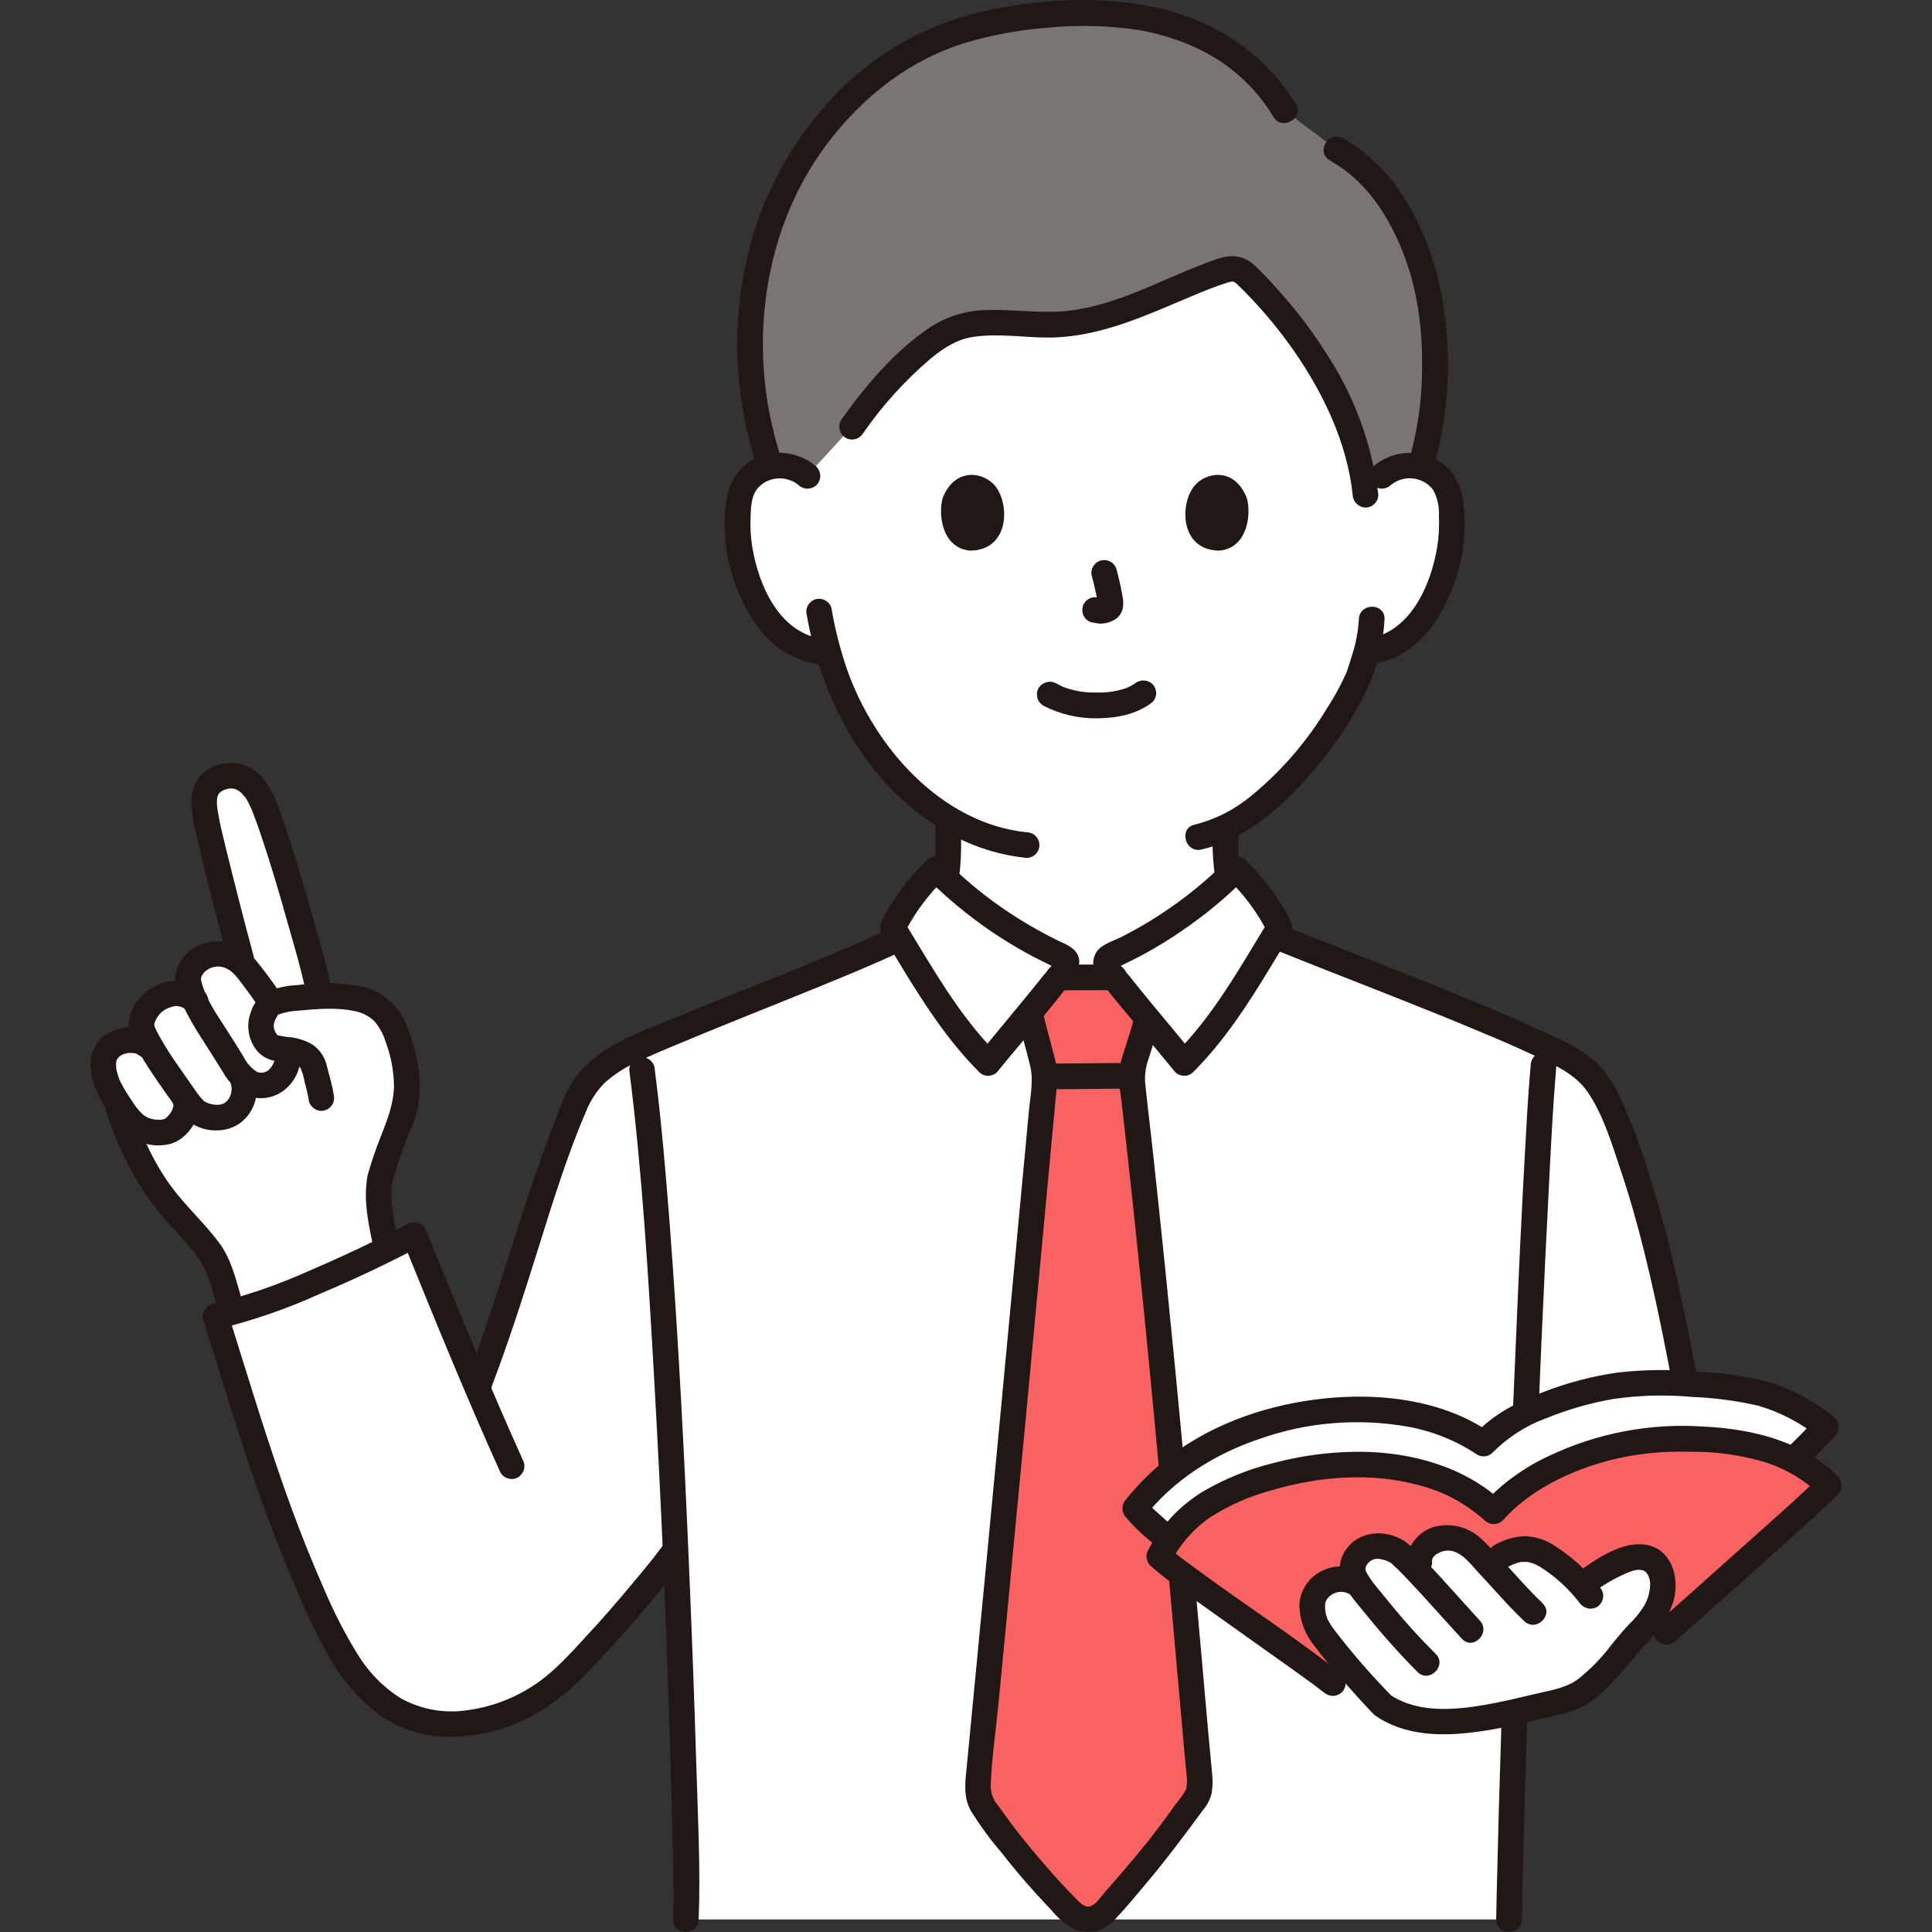 <svg width="14" height="14" viewBox="0 0 14 14" fill="none" xmlns="http://www.w3.org/2000/svg">
<rect x="0" y="0" width="14" height="14" fill="#333333" stroke="none"/>
<g clip-path="url(#clip0_3810_5140)">
<path d="M10.014 3.448C10.048 3.419 10.088 3.397 10.13 3.385C10.173 3.372 10.218 3.369 10.263 3.376C10.306 3.382 10.347 3.398 10.384 3.422C10.42 3.446 10.451 3.478 10.473 3.516C10.499 3.568 10.514 3.624 10.517 3.682C10.535 3.909 10.492 4.136 10.39 4.34C10.342 4.443 10.273 4.534 10.186 4.608C10.116 4.665 10.032 4.702 9.943 4.717L9.901 4.724C9.881 4.798 9.859 4.861 9.848 4.895C9.777 5.087 9.38 5.753 8.881 5.995C8.88 6.163 8.877 6.355 8.935 6.501C9.035 6.748 9.575 7.059 9.612 7.076C9.612 7.076 9.319 8.203 7.925 8.203C6.152 8.203 6.224 7.032 6.224 7.032C6.262 7.016 6.717 6.748 6.817 6.501C6.884 6.336 6.87 6.11 6.871 5.928C6.694 5.816 6.537 5.677 6.405 5.515C6.217 5.284 6.08 5.017 6.003 4.73L5.923 4.717C5.834 4.702 5.75 4.665 5.68 4.608C5.594 4.534 5.524 4.443 5.476 4.34C5.375 4.136 5.331 3.909 5.35 3.682C5.352 3.624 5.367 3.568 5.393 3.516C5.416 3.478 5.446 3.446 5.483 3.422C5.519 3.398 5.56 3.382 5.604 3.376C5.648 3.369 5.693 3.372 5.736 3.385C5.779 3.397 5.818 3.419 5.852 3.448C5.852 3.448 6.049 1.6 7.942 1.6C9.836 1.6 10.014 3.448 10.014 3.448Z" fill="white"/>
<path d="M10.332 2.047C10.315 1.971 10.292 1.896 10.264 1.824C10.161 1.561 10.003 1.257 9.684 1.082L9.309 0.801C8.936 0.182 8.247 0.061 7.66 0.102C6.962 0.151 6.465 0.338 6.012 0.87C5.352 1.646 5.334 2.672 5.583 3.38C5.589 3.378 5.595 3.377 5.601 3.376C5.645 3.369 5.69 3.373 5.732 3.385C5.775 3.397 5.814 3.419 5.848 3.448L6.175 3.092C6.311 2.898 6.699 2.416 6.994 2.357C7.204 2.315 7.429 2.36 7.647 2.352C8.044 2.336 8.371 2.148 8.723 2.011C8.769 1.993 8.817 1.976 8.864 1.96C8.891 1.949 8.919 1.944 8.948 1.946C8.98 1.952 9.01 1.97 9.032 1.995C9.44 2.393 9.823 2.965 9.892 3.562C9.955 3.505 10.018 3.448 10.018 3.448C10.052 3.419 10.091 3.397 10.133 3.385C10.176 3.373 10.22 3.369 10.264 3.376C10.274 3.377 10.283 3.379 10.292 3.382C10.428 2.959 10.424 2.436 10.332 2.047Z" fill="#7A7473"/>
<path d="M8.788 6.002C8.782 6.145 8.791 6.289 8.817 6.43C8.84 6.532 8.89 6.627 8.961 6.705C9.089 6.85 9.255 6.966 9.418 7.069C9.465 7.102 9.514 7.131 9.565 7.156C9.587 7.168 9.612 7.171 9.636 7.165C9.659 7.158 9.68 7.143 9.692 7.123C9.705 7.101 9.708 7.076 9.702 7.052C9.696 7.028 9.68 7.008 9.659 6.995C9.604 6.968 9.551 6.936 9.5 6.901C9.405 6.841 9.314 6.775 9.228 6.703C9.147 6.634 9.063 6.562 9.022 6.469C8.961 6.33 8.973 6.153 8.974 6.002C8.975 5.882 8.789 5.882 8.788 6.002H8.788Z" fill="#211715"/>
<path d="M6.778 5.981C6.779 6.127 6.787 6.278 6.746 6.42C6.714 6.515 6.655 6.599 6.578 6.663C6.501 6.735 6.419 6.8 6.331 6.858C6.282 6.893 6.231 6.925 6.177 6.952C6.156 6.964 6.141 6.985 6.135 7.008C6.128 7.032 6.132 7.058 6.144 7.079C6.157 7.1 6.177 7.115 6.201 7.121C6.225 7.127 6.25 7.124 6.271 7.112C6.331 7.082 6.388 7.047 6.442 7.007C6.544 6.939 6.639 6.862 6.727 6.777C6.819 6.694 6.888 6.587 6.926 6.469C6.97 6.312 6.965 6.143 6.964 5.981C6.963 5.862 6.778 5.862 6.778 5.981Z" fill="#211715"/>
<path d="M5.661 3.321C5.403 2.544 5.517 1.631 6.037 0.986C6.289 0.673 6.609 0.429 6.995 0.31C7.192 0.252 7.394 0.215 7.599 0.2C7.787 0.182 7.976 0.184 8.164 0.206C8.37 0.229 8.571 0.291 8.754 0.39C8.95 0.498 9.113 0.656 9.229 0.848C9.291 0.95 9.452 0.856 9.39 0.754C9.162 0.381 8.79 0.142 8.366 0.052C7.956 -0.034 7.513 -0.007 7.107 0.087C6.692 0.183 6.316 0.402 6.027 0.714C5.702 1.063 5.482 1.496 5.393 1.964C5.303 2.432 5.333 2.916 5.482 3.37C5.519 3.483 5.699 3.434 5.661 3.321H5.661Z" fill="#211715"/>
<path d="M6.255 3.139C6.394 2.937 6.56 2.755 6.747 2.596C6.841 2.519 6.936 2.458 7.054 2.441C7.241 2.413 7.432 2.449 7.62 2.446C7.982 2.438 8.305 2.285 8.632 2.148C8.719 2.111 8.807 2.075 8.897 2.047C8.932 2.037 8.941 2.036 8.966 2.061C8.996 2.089 9.024 2.119 9.053 2.148C9.17 2.27 9.277 2.401 9.374 2.539C9.589 2.849 9.761 3.206 9.802 3.585C9.803 3.61 9.813 3.633 9.83 3.65C9.847 3.667 9.87 3.677 9.895 3.678C9.919 3.678 9.943 3.668 9.96 3.651C9.978 3.633 9.988 3.61 9.988 3.585C9.942 3.217 9.812 2.864 9.607 2.555C9.507 2.397 9.394 2.248 9.269 2.109C9.213 2.046 9.155 1.983 9.093 1.925C9.012 1.849 8.925 1.842 8.822 1.876C8.467 1.996 8.136 2.202 7.759 2.25C7.558 2.276 7.356 2.24 7.154 2.247C7.002 2.248 6.854 2.294 6.729 2.379C6.477 2.551 6.269 2.798 6.094 3.045C6.082 3.067 6.079 3.092 6.085 3.116C6.091 3.14 6.107 3.16 6.128 3.173C6.149 3.185 6.174 3.188 6.198 3.182C6.222 3.175 6.242 3.16 6.255 3.139L6.255 3.139Z" fill="#211715"/>
<path d="M9.637 1.163C9.894 1.306 10.055 1.552 10.163 1.82C10.278 2.105 10.313 2.42 10.304 2.726C10.3 2.918 10.272 3.108 10.222 3.293C10.189 3.409 10.369 3.458 10.401 3.343C10.495 2.988 10.517 2.617 10.464 2.254C10.426 1.945 10.318 1.65 10.147 1.39C10.04 1.23 9.898 1.097 9.731 1.002C9.626 0.943 9.532 1.104 9.637 1.162L9.637 1.163Z" fill="#211715"/>
<path d="M4.97 13.909C4.972 13.856 4.974 13.81 4.976 13.772C4.964 13.092 4.936 12.172 4.895 11.232L4.876 11.258L4.811 11.342C4.635 11.564 4.269 11.997 4.034 12.202C3.801 12.406 3.435 12.532 3.128 12.483C2.649 12.405 2.439 11.95 2.244 11.505C1.963 10.866 1.763 10.178 1.563 9.54C1.963 9.452 2.601 9.16 3.002 8.949C3.16 9.338 3.299 9.685 3.459 10.059C3.746 9.314 3.82 8.907 4.102 8.171C4.154 8.034 4.194 7.911 4.294 7.804C4.387 7.704 4.511 7.641 4.636 7.585C5.021 7.411 5.943 7.058 6.409 6.849C6.495 6.641 6.622 6.454 6.783 6.298C7.043 6.558 7.347 6.77 7.682 6.924C7.7 6.933 7.721 6.943 7.727 6.962C7.73 6.98 7.726 6.998 7.716 7.013C7.702 7.037 7.685 7.061 7.667 7.083L8.074 7.082C8.056 7.06 8.04 7.037 8.025 7.013C8.015 6.998 8.012 6.98 8.015 6.962C8.021 6.943 8.041 6.933 8.06 6.924C8.394 6.77 8.698 6.558 8.958 6.298C9.11 6.445 9.232 6.62 9.316 6.813C9.725 6.977 10.768 7.378 11.161 7.568C11.288 7.629 11.426 7.684 11.521 7.786C11.623 7.895 11.682 8.042 11.736 8.181C12.02 8.923 12.139 9.651 12.294 10.46H11.046C10.998 11.646 10.954 12.954 10.935 13.855C10.935 13.873 10.935 13.891 10.935 13.909L4.97 13.909Z" fill="white"/>
<path d="M8.018 13.838C8.222 13.614 8.413 13.379 8.59 13.134C8.643 13.058 8.687 13.017 8.692 12.959C8.694 12.885 8.69 12.81 8.679 12.736C8.57 11.512 8.409 9.599 8.201 7.813C8.207 7.74 8.223 7.668 8.249 7.6C8.279 7.508 8.342 7.297 8.309 7.372C8.275 7.331 8.242 7.291 8.211 7.253C8.157 7.186 8.108 7.126 8.074 7.082L7.668 7.083C7.634 7.127 7.585 7.187 7.531 7.253C7.509 7.28 7.487 7.307 7.463 7.335C7.481 7.43 7.515 7.531 7.537 7.626C7.541 7.645 7.546 7.663 7.551 7.682C7.563 7.722 7.569 7.764 7.571 7.806C7.42 9.45 7.226 11.483 7.09 12.89C7.08 12.943 7.085 12.998 7.102 13.049C7.125 13.094 7.153 13.136 7.185 13.175C7.356 13.412 7.545 13.636 7.75 13.844C7.784 13.879 7.829 13.902 7.877 13.91C7.903 13.909 7.929 13.902 7.953 13.89C7.977 13.879 7.998 13.862 8.015 13.841L8.018 13.838Z" fill="#F96262"/>
<path d="M7.6 7.893C7.794 7.893 7.988 7.889 8.182 7.889C8.206 7.889 8.23 7.879 8.248 7.862C8.265 7.844 8.275 7.821 8.275 7.796C8.275 7.771 8.265 7.748 8.248 7.73C8.23 7.713 8.206 7.703 8.182 7.703C7.988 7.703 7.794 7.707 7.6 7.707C7.575 7.707 7.551 7.717 7.534 7.735C7.516 7.752 7.507 7.776 7.507 7.8C7.507 7.825 7.516 7.849 7.534 7.866C7.551 7.884 7.575 7.893 7.6 7.893Z" fill="#211715"/>
<path d="M7.375 7.368C7.4 7.488 7.437 7.605 7.465 7.724C7.491 7.832 7.465 7.949 7.455 8.058C7.434 8.286 7.413 8.514 7.391 8.741C7.347 9.214 7.303 9.686 7.258 10.159C7.175 11.038 7.091 11.917 7.006 12.796C6.995 12.91 6.977 13.021 7.037 13.125C7.104 13.231 7.178 13.333 7.26 13.428C7.337 13.527 7.418 13.623 7.502 13.716C7.542 13.76 7.582 13.803 7.623 13.846C7.662 13.894 7.709 13.935 7.761 13.967C7.813 13.996 7.873 14.005 7.932 13.995C7.99 13.983 8.043 13.953 8.081 13.907C8.157 13.827 8.228 13.74 8.299 13.656C8.447 13.481 8.583 13.299 8.719 13.114C8.748 13.08 8.769 13.039 8.78 12.995C8.788 12.947 8.789 12.897 8.783 12.848C8.774 12.752 8.765 12.656 8.756 12.56C8.739 12.367 8.722 12.174 8.705 11.982C8.666 11.54 8.626 11.098 8.586 10.656C8.54 10.163 8.492 9.67 8.442 9.177C8.416 8.927 8.39 8.676 8.363 8.426C8.349 8.299 8.335 8.173 8.32 8.046C8.313 7.983 8.306 7.92 8.299 7.857C8.293 7.796 8.301 7.734 8.322 7.676C8.349 7.588 8.379 7.5 8.402 7.41C8.432 7.294 8.252 7.244 8.223 7.36C8.2 7.45 8.17 7.538 8.142 7.627C8.121 7.687 8.11 7.749 8.108 7.813C8.109 7.872 8.122 7.933 8.128 7.992C8.156 8.239 8.184 8.486 8.21 8.733C8.262 9.222 8.311 9.711 8.357 10.2C8.437 11.037 8.509 11.874 8.584 12.711C8.588 12.761 8.594 12.811 8.598 12.861C8.604 12.896 8.603 12.931 8.595 12.966C8.572 13.006 8.545 13.044 8.515 13.079C8.484 13.123 8.454 13.166 8.422 13.208C8.29 13.385 8.145 13.554 7.999 13.72C7.972 13.75 7.941 13.801 7.899 13.814C7.865 13.823 7.833 13.796 7.81 13.772C7.724 13.686 7.642 13.596 7.563 13.504C7.483 13.412 7.407 13.319 7.334 13.223C7.301 13.178 7.268 13.132 7.235 13.087C7.198 13.046 7.178 12.993 7.179 12.938C7.186 12.745 7.215 12.551 7.234 12.358C7.254 12.151 7.274 11.944 7.294 11.737C7.336 11.29 7.379 10.842 7.422 10.395C7.465 9.933 7.509 9.47 7.552 9.008C7.573 8.782 7.594 8.557 7.615 8.331C7.625 8.224 7.635 8.117 7.645 8.01C7.65 7.958 7.655 7.905 7.66 7.853C7.664 7.787 7.658 7.721 7.64 7.657C7.612 7.544 7.578 7.432 7.554 7.319C7.53 7.202 7.351 7.251 7.375 7.368L7.375 7.368Z" fill="#211715"/>
<path d="M8.075 6.989L7.669 6.99C7.644 6.99 7.621 7 7.603 7.017C7.586 7.034 7.576 7.058 7.576 7.083C7.576 7.107 7.586 7.131 7.603 7.148C7.621 7.166 7.644 7.176 7.669 7.176L8.075 7.175C8.099 7.175 8.123 7.165 8.14 7.148C8.158 7.13 8.167 7.107 8.167 7.082C8.167 7.058 8.158 7.034 8.14 7.016C8.123 6.999 8.099 6.989 8.075 6.989Z" fill="#211715"/>
<path d="M8.647 7.768C8.867 7.548 9.038 7.286 9.199 7.02C9.238 6.956 9.277 6.892 9.316 6.828C9.34 6.788 9.375 6.747 9.361 6.697C9.347 6.659 9.328 6.623 9.306 6.59C9.23 6.458 9.135 6.338 9.024 6.233C9.007 6.216 8.983 6.206 8.959 6.206C8.934 6.206 8.911 6.216 8.893 6.233C8.671 6.455 8.416 6.641 8.137 6.784C8.076 6.816 7.988 6.839 7.947 6.896C7.929 6.924 7.92 6.957 7.922 6.991C7.924 7.024 7.937 7.056 7.958 7.082C8.037 7.197 8.132 7.304 8.221 7.412C8.319 7.531 8.418 7.649 8.515 7.768C8.533 7.786 8.556 7.795 8.581 7.795C8.606 7.795 8.629 7.786 8.647 7.768C8.664 7.751 8.673 7.727 8.673 7.703C8.673 7.678 8.664 7.655 8.647 7.637C8.548 7.515 8.447 7.395 8.347 7.274C8.29 7.205 8.234 7.136 8.178 7.066C8.161 7.044 8.104 6.989 8.108 6.963L8.095 7.01C8.091 7.019 8.079 7.017 8.096 7.01C8.107 7.006 8.118 7 8.129 6.995C8.148 6.986 8.167 6.977 8.187 6.967C8.229 6.946 8.27 6.925 8.311 6.902C8.397 6.854 8.481 6.802 8.563 6.746C8.729 6.633 8.883 6.506 9.024 6.364H8.893C9.015 6.481 9.116 6.618 9.191 6.768V6.675C8.986 7.009 8.795 7.357 8.515 7.637C8.431 7.722 8.562 7.853 8.647 7.768Z" fill="#211715"/>
<path d="M7.226 7.637C6.947 7.357 6.755 7.009 6.55 6.675V6.768C6.626 6.618 6.727 6.481 6.849 6.364H6.717C6.859 6.505 7.013 6.633 7.178 6.746C7.258 6.8 7.34 6.851 7.424 6.898C7.465 6.921 7.506 6.943 7.548 6.963C7.567 6.973 7.586 6.982 7.606 6.992C7.617 6.997 7.629 7.002 7.64 7.008C7.644 7.009 7.648 7.011 7.652 7.013C7.66 7.018 7.659 7.017 7.647 7.01L7.634 6.963C7.637 6.989 7.581 7.044 7.563 7.066C7.508 7.136 7.451 7.205 7.394 7.274C7.295 7.395 7.194 7.515 7.095 7.637C7.078 7.655 7.069 7.678 7.069 7.703C7.069 7.727 7.078 7.75 7.095 7.768C7.112 7.786 7.136 7.795 7.161 7.795C7.185 7.795 7.209 7.786 7.226 7.768C7.404 7.549 7.592 7.337 7.762 7.112C7.797 7.072 7.818 7.022 7.821 6.969C7.818 6.877 7.733 6.847 7.663 6.814C7.522 6.745 7.387 6.665 7.258 6.576C7.111 6.474 6.974 6.359 6.849 6.233C6.831 6.216 6.808 6.206 6.783 6.206C6.759 6.206 6.735 6.216 6.717 6.233C6.607 6.338 6.512 6.458 6.436 6.59C6.413 6.623 6.394 6.659 6.38 6.697C6.367 6.744 6.398 6.782 6.421 6.82C6.462 6.887 6.502 6.954 6.542 7.02C6.704 7.286 6.875 7.548 7.095 7.768C7.18 7.853 7.311 7.722 7.226 7.637Z" fill="#211715"/>
<path d="M4.56 7.753C4.653 8.487 4.697 9.229 4.739 9.967C4.789 10.85 4.828 11.733 4.854 12.617C4.861 12.838 4.867 13.059 4.873 13.28C4.878 13.489 4.885 13.699 4.878 13.909C4.873 14.028 5.059 14.028 5.063 13.909C5.077 13.53 5.056 13.147 5.045 12.768C5.032 12.336 5.016 11.904 4.998 11.472C4.962 10.605 4.919 9.737 4.853 8.872C4.824 8.498 4.793 8.125 4.745 7.753C4.745 7.729 4.735 7.705 4.717 7.688C4.7 7.671 4.677 7.661 4.653 7.66C4.628 7.66 4.604 7.67 4.587 7.688C4.57 7.705 4.56 7.728 4.56 7.753L4.56 7.753Z" fill="#211715"/>
<path d="M11.028 13.908C11.035 13.481 11.048 13.054 11.061 12.627C11.076 12.142 11.093 11.657 11.111 11.173C11.129 10.696 11.149 10.219 11.169 9.743C11.187 9.34 11.206 8.938 11.227 8.535C11.24 8.28 11.253 8.025 11.274 7.771C11.275 7.753 11.277 7.736 11.278 7.718C11.278 7.693 11.268 7.67 11.251 7.652C11.233 7.635 11.21 7.625 11.185 7.625C11.161 7.626 11.137 7.635 11.12 7.653C11.103 7.67 11.093 7.693 11.092 7.718C11.071 7.949 11.06 8.181 11.047 8.413C11.026 8.801 11.007 9.189 10.991 9.578C10.97 10.049 10.95 10.52 10.933 10.991C10.914 11.479 10.897 11.967 10.881 12.454C10.867 12.886 10.855 13.317 10.845 13.748C10.844 13.801 10.843 13.855 10.842 13.908C10.84 14.028 11.026 14.028 11.028 13.908L11.028 13.908Z" fill="#211715"/>
<path d="M2.278 7.043C2.191 6.7 1.947 5.844 1.857 5.729C1.793 5.647 1.717 5.584 1.576 5.644C1.454 5.696 1.474 5.835 1.497 5.951C1.522 6.078 1.672 6.679 1.76 6.991C1.727 6.954 1.682 6.928 1.634 6.917C1.585 6.906 1.534 6.91 1.488 6.929C1.391 6.973 1.354 7.055 1.365 7.114C1.365 7.114 1.374 7.161 1.386 7.227C1.351 7.209 1.313 7.199 1.273 7.199C1.234 7.199 1.195 7.209 1.161 7.229C1.078 7.273 0.995 7.392 1.035 7.478L1.09 7.593L1.073 7.579C0.968 7.492 0.785 7.546 0.755 7.661C0.732 7.75 0.771 7.855 0.82 7.936C0.826 7.945 0.832 7.956 0.839 7.967L0.848 7.996C0.915 8.204 1.046 8.521 1.241 8.746C1.332 8.851 1.436 8.955 1.518 9.067C1.601 9.179 1.621 9.304 1.661 9.438L1.679 9.498C1.891 9.419 2.489 9.196 2.807 9.045L2.796 9.013C2.765 8.869 2.73 8.681 2.751 8.559C2.787 8.421 2.833 8.285 2.889 8.154C2.934 8.047 2.954 7.931 2.946 7.815C2.932 7.684 2.898 7.496 2.8 7.359C2.781 7.332 2.756 7.309 2.729 7.291C2.725 7.289 2.722 7.287 2.719 7.285C2.602 7.214 2.449 7.214 2.317 7.219L2.306 7.163C2.301 7.139 2.291 7.098 2.278 7.043Z" fill="white"/>
<path d="M2.395 7.138C2.364 6.979 2.316 6.822 2.272 6.666C2.209 6.442 2.144 6.219 2.069 5.999C2.015 5.839 1.961 5.63 1.792 5.553C1.641 5.484 1.433 5.563 1.395 5.732C1.371 5.844 1.403 5.962 1.428 6.071C1.498 6.372 1.575 6.672 1.657 6.971C1.689 7.086 1.868 7.037 1.836 6.921C1.766 6.663 1.7 6.403 1.636 6.143C1.616 6.059 1.594 5.975 1.58 5.89C1.572 5.845 1.564 5.784 1.585 5.752C1.6 5.735 1.62 5.724 1.642 5.718C1.664 5.712 1.687 5.712 1.709 5.719C1.729 5.728 1.747 5.742 1.761 5.759C1.766 5.765 1.786 5.788 1.781 5.782C1.775 5.774 1.785 5.787 1.786 5.79C1.798 5.811 1.808 5.832 1.818 5.854C1.828 5.876 1.815 5.846 1.821 5.86C1.824 5.868 1.827 5.875 1.83 5.882C1.837 5.901 1.844 5.92 1.851 5.938C1.867 5.981 1.882 6.023 1.896 6.066C1.965 6.271 2.026 6.478 2.084 6.686C2.131 6.852 2.182 7.019 2.216 7.188C2.223 7.212 2.238 7.232 2.26 7.244C2.281 7.256 2.307 7.259 2.33 7.253C2.354 7.246 2.374 7.231 2.387 7.209C2.399 7.188 2.402 7.162 2.395 7.139L2.395 7.138Z" fill="#211715"/>
<path d="M0.759 8.021C0.835 8.274 0.953 8.512 1.107 8.727C1.2 8.85 1.313 8.957 1.41 9.077C1.503 9.193 1.531 9.324 1.572 9.463C1.605 9.578 1.785 9.529 1.751 9.414C1.709 9.272 1.678 9.127 1.588 9.006C1.494 8.88 1.38 8.772 1.282 8.651C1.122 8.455 1.016 8.211 0.938 7.972C0.901 7.858 0.721 7.907 0.758 8.021H0.759Z" fill="#211715"/>
<path d="M2.418 7.932C2.408 7.862 2.386 7.795 2.369 7.726C2.355 7.662 2.318 7.606 2.264 7.569C2.207 7.536 2.143 7.517 2.077 7.514C2.056 7.511 2.034 7.507 2.013 7.502C2.011 7.502 2.009 7.501 2.007 7.5C2.019 7.511 1.996 7.482 1.993 7.475C1.984 7.456 1.981 7.435 1.986 7.415C1.989 7.402 1.994 7.389 2.001 7.377C2.005 7.369 2.01 7.362 2.014 7.354C2.024 7.335 2.018 7.351 2.014 7.353C2.06 7.336 2.109 7.326 2.158 7.324C2.29 7.311 2.439 7.299 2.559 7.325C2.616 7.333 2.669 7.359 2.711 7.398C2.749 7.442 2.777 7.493 2.794 7.548C2.833 7.652 2.854 7.762 2.855 7.872C2.851 8.049 2.766 8.2 2.711 8.366C2.697 8.407 2.684 8.448 2.672 8.489C2.668 8.501 2.665 8.513 2.662 8.526C2.66 8.536 2.659 8.547 2.658 8.557C2.661 8.531 2.655 8.581 2.654 8.591C2.641 8.739 2.675 8.894 2.706 9.038C2.732 9.155 2.911 9.105 2.886 8.989C2.858 8.858 2.826 8.719 2.84 8.584C2.842 8.57 2.853 8.55 2.842 8.567C2.834 8.581 2.841 8.573 2.844 8.565C2.848 8.55 2.852 8.535 2.856 8.521C2.87 8.477 2.884 8.433 2.899 8.39C2.914 8.345 2.929 8.301 2.946 8.258C2.952 8.241 2.958 8.225 2.965 8.209C2.959 8.223 2.962 8.216 2.966 8.207C2.971 8.198 2.975 8.19 2.979 8.181C3.028 8.068 3.049 7.944 3.04 7.82C3.03 7.682 2.996 7.546 2.941 7.419C2.913 7.351 2.869 7.291 2.813 7.244C2.757 7.196 2.69 7.163 2.618 7.148C2.466 7.12 2.311 7.117 2.159 7.138C2.087 7.141 2.017 7.155 1.95 7.18C1.918 7.195 1.89 7.217 1.867 7.244C1.844 7.271 1.827 7.302 1.817 7.336C1.801 7.378 1.796 7.423 1.801 7.467C1.806 7.512 1.821 7.554 1.846 7.592C1.864 7.62 1.889 7.644 1.918 7.661C1.948 7.678 1.98 7.688 2.014 7.691C2.063 7.698 2.151 7.695 2.179 7.742C2.193 7.776 2.203 7.811 2.209 7.848C2.222 7.892 2.232 7.936 2.239 7.982C2.246 8.005 2.262 8.025 2.283 8.037C2.305 8.05 2.33 8.053 2.354 8.046C2.377 8.039 2.397 8.024 2.409 8.002C2.421 7.981 2.424 7.956 2.418 7.932Z" fill="#211715"/>
<path d="M1.256 8.005C1.26 8.021 1.257 7.989 1.257 8.011C1.257 8.033 1.261 8.003 1.256 8.018C1.255 8.023 1.244 8.051 1.252 8.033C1.248 8.043 1.243 8.053 1.237 8.062C1.234 8.067 1.231 8.071 1.228 8.076C1.229 8.074 1.237 8.065 1.23 8.073C1.224 8.08 1.217 8.087 1.211 8.094C1.207 8.097 1.203 8.1 1.199 8.104C1.202 8.101 1.214 8.095 1.201 8.103C1.198 8.104 1.195 8.106 1.192 8.108C1.18 8.115 1.183 8.11 1.193 8.108C1.188 8.109 1.166 8.115 1.174 8.113C1.186 8.111 1.168 8.114 1.165 8.114C1.161 8.114 1.156 8.114 1.152 8.114C1.148 8.115 1.115 8.112 1.132 8.114C1.12 8.113 1.108 8.11 1.096 8.107C1.09 8.105 1.069 8.098 1.073 8.1C1.077 8.101 1.057 8.091 1.052 8.088C1.048 8.086 1.042 8.082 1.038 8.079C1.041 8.082 1.05 8.09 1.038 8.078C1.029 8.07 1.021 8.062 1.013 8.054C1.005 8.045 0.999 8.038 0.992 8.029C0.982 8.017 0.999 8.038 0.989 8.025C0.986 8.021 0.983 8.018 0.98 8.014C0.965 7.992 0.951 7.971 0.937 7.949C0.911 7.91 0.887 7.869 0.867 7.827C0.867 7.826 0.86 7.811 0.864 7.821C0.862 7.816 0.861 7.811 0.859 7.806C0.855 7.795 0.852 7.783 0.849 7.772C0.847 7.765 0.846 7.759 0.844 7.752C0.844 7.751 0.841 7.734 0.843 7.747C0.841 7.734 0.842 7.722 0.841 7.709C0.841 7.707 0.842 7.69 0.841 7.705C0.841 7.7 0.842 7.695 0.843 7.691C0.845 7.686 0.846 7.681 0.847 7.677C0.848 7.668 0.845 7.682 0.844 7.683C0.847 7.678 0.863 7.657 0.848 7.674C0.854 7.667 0.86 7.661 0.866 7.655C0.871 7.65 0.879 7.648 0.864 7.656C0.868 7.654 0.872 7.651 0.876 7.649C0.88 7.646 0.884 7.644 0.888 7.642C0.902 7.633 0.879 7.643 0.889 7.641C0.898 7.639 0.908 7.635 0.917 7.633C0.922 7.631 0.927 7.631 0.931 7.63C0.943 7.626 0.91 7.63 0.933 7.63C0.943 7.63 0.952 7.63 0.962 7.63C0.968 7.63 0.978 7.634 0.96 7.629C0.965 7.63 0.97 7.631 0.974 7.632C0.979 7.633 0.984 7.635 0.989 7.636C1.005 7.64 0.983 7.631 0.991 7.637C0.996 7.641 1.023 7.657 1.007 7.645C1.025 7.662 1.048 7.671 1.073 7.671C1.097 7.671 1.121 7.662 1.138 7.645C1.156 7.627 1.165 7.604 1.165 7.579C1.165 7.555 1.156 7.531 1.138 7.514C1.09 7.474 1.03 7.451 0.968 7.445C0.905 7.44 0.843 7.454 0.788 7.485C0.664 7.553 0.635 7.692 0.669 7.821C0.688 7.888 0.717 7.95 0.754 8.008C0.788 8.065 0.827 8.12 0.869 8.172C0.912 8.222 0.968 8.26 1.031 8.281C1.094 8.302 1.162 8.306 1.227 8.291C1.36 8.26 1.473 8.09 1.435 7.956C1.428 7.932 1.413 7.912 1.391 7.9C1.37 7.888 1.344 7.885 1.321 7.891C1.297 7.898 1.277 7.913 1.264 7.935C1.252 7.956 1.249 7.982 1.256 8.006L1.256 8.005Z" fill="#211715"/>
<path d="M1.485 7.19C1.368 7.063 1.162 7.093 1.044 7.2C1.011 7.229 0.985 7.263 0.965 7.302C0.946 7.34 0.935 7.383 0.932 7.426C0.931 7.508 0.984 7.586 1.025 7.655C1.092 7.768 1.171 7.878 1.247 7.985C1.279 8.035 1.317 8.081 1.36 8.121C1.424 8.171 1.503 8.196 1.584 8.191C1.789 8.182 1.901 7.982 1.849 7.795C1.818 7.68 1.638 7.729 1.67 7.844C1.678 7.865 1.68 7.888 1.677 7.91C1.674 7.932 1.665 7.953 1.652 7.97C1.645 7.979 1.637 7.986 1.627 7.993C1.611 8.002 1.592 8.007 1.572 8.006C1.55 8.005 1.528 8.002 1.508 7.994C1.5 7.99 1.492 7.987 1.484 7.983C1.482 7.983 1.472 7.976 1.484 7.984C1.496 7.993 1.48 7.98 1.478 7.979C1.452 7.952 1.428 7.923 1.408 7.891C1.355 7.816 1.303 7.74 1.25 7.664C1.213 7.609 1.179 7.552 1.147 7.494C1.136 7.474 1.126 7.454 1.118 7.433C1.12 7.439 1.118 7.424 1.118 7.423C1.12 7.411 1.124 7.4 1.129 7.39C1.14 7.368 1.155 7.348 1.174 7.332C1.193 7.316 1.215 7.305 1.239 7.298C1.258 7.29 1.279 7.288 1.299 7.293C1.32 7.297 1.338 7.307 1.353 7.322C1.434 7.41 1.565 7.279 1.484 7.19L1.485 7.19Z" fill="#211715"/>
<path d="M1.991 7.631C1.995 7.653 1.993 7.675 1.985 7.696C1.978 7.717 1.965 7.736 1.949 7.751C1.938 7.762 1.924 7.769 1.908 7.772C1.893 7.775 1.877 7.773 1.863 7.768C1.821 7.741 1.787 7.703 1.765 7.658C1.723 7.589 1.681 7.522 1.637 7.454C1.567 7.345 1.486 7.231 1.457 7.102C1.457 7.101 1.453 7.083 1.455 7.094C1.458 7.105 1.46 7.082 1.456 7.092C1.452 7.101 1.463 7.069 1.459 7.078C1.467 7.059 1.48 7.043 1.497 7.031C1.518 7.016 1.542 7.007 1.568 7.004C1.594 7.002 1.62 7.007 1.643 7.019C1.695 7.043 1.732 7.101 1.767 7.146C1.806 7.198 1.845 7.251 1.879 7.307C1.943 7.408 2.104 7.315 2.04 7.213C1.997 7.146 1.95 7.08 1.901 7.018C1.851 6.953 1.801 6.887 1.725 6.852C1.557 6.774 1.325 6.847 1.277 7.04C1.257 7.122 1.29 7.204 1.322 7.278C1.362 7.362 1.408 7.443 1.459 7.521C1.512 7.603 1.563 7.686 1.615 7.768C1.658 7.847 1.726 7.909 1.808 7.945C1.853 7.959 1.901 7.962 1.947 7.952C1.993 7.942 2.036 7.921 2.071 7.89C2.108 7.858 2.137 7.818 2.155 7.773C2.174 7.728 2.181 7.679 2.177 7.631C2.171 7.512 1.985 7.511 1.991 7.631V7.631Z" fill="#211715"/>
<path d="M6.434 6.736C5.934 6.968 5.413 7.158 4.903 7.37C4.631 7.483 4.312 7.584 4.147 7.843C4.102 7.918 4.066 7.997 4.038 8.079C4.003 8.17 3.969 8.261 3.935 8.353C3.874 8.522 3.817 8.693 3.763 8.864C3.641 9.247 3.524 9.63 3.38 10.006C3.374 10.029 3.377 10.055 3.389 10.076C3.402 10.097 3.422 10.113 3.445 10.12C3.469 10.126 3.494 10.123 3.515 10.11C3.537 10.098 3.553 10.079 3.56 10.055C3.686 9.724 3.794 9.386 3.9 9.048C4.005 8.713 4.109 8.373 4.248 8.051C4.279 7.974 4.324 7.905 4.382 7.846C4.448 7.788 4.521 7.739 4.601 7.703C4.703 7.653 4.813 7.607 4.91 7.567C5.174 7.456 5.441 7.35 5.706 7.243C5.982 7.131 6.259 7.021 6.528 6.896C6.549 6.884 6.565 6.863 6.571 6.839C6.577 6.816 6.574 6.79 6.562 6.769C6.549 6.748 6.528 6.733 6.505 6.727C6.481 6.721 6.456 6.724 6.434 6.736V6.736Z" fill="#211715"/>
<path d="M3.788 10.578C3.542 10.033 3.317 9.479 3.091 8.925C3.087 8.911 3.08 8.899 3.071 8.888C3.061 8.878 3.049 8.87 3.036 8.864C3.023 8.859 3.009 8.857 2.995 8.858C2.981 8.858 2.967 8.862 2.955 8.869C2.722 8.992 2.485 9.104 2.242 9.208C2.016 9.31 1.78 9.391 1.538 9.45C1.514 9.457 1.494 9.473 1.482 9.494C1.47 9.515 1.467 9.541 1.473 9.564C1.612 10.007 1.744 10.452 1.901 10.889C1.981 11.113 2.068 11.335 2.164 11.552C2.232 11.718 2.312 11.879 2.402 12.035C2.489 12.186 2.606 12.318 2.745 12.424C2.895 12.53 3.074 12.586 3.258 12.586C3.463 12.585 3.665 12.534 3.847 12.439C4.002 12.354 4.143 12.243 4.262 12.113C4.51 11.858 4.741 11.588 4.956 11.305C4.968 11.283 4.972 11.258 4.965 11.234C4.959 11.21 4.944 11.19 4.923 11.177C4.901 11.165 4.876 11.162 4.852 11.169C4.829 11.175 4.808 11.19 4.795 11.211L4.76 11.257C4.753 11.266 4.746 11.276 4.738 11.286C4.736 11.288 4.734 11.291 4.732 11.294C4.745 11.277 4.734 11.29 4.727 11.3C4.682 11.355 4.637 11.411 4.591 11.465C4.478 11.601 4.362 11.735 4.241 11.865C4.135 11.98 4.025 12.103 3.895 12.194C3.744 12.3 3.569 12.369 3.385 12.393C3.221 12.418 3.053 12.388 2.907 12.308C2.778 12.228 2.67 12.117 2.591 11.987C2.501 11.841 2.422 11.688 2.355 11.53C2.268 11.334 2.188 11.135 2.114 10.934C1.943 10.467 1.801 9.99 1.652 9.515L1.587 9.629C1.839 9.567 2.085 9.482 2.322 9.374C2.569 9.27 2.811 9.155 3.048 9.03L2.912 8.974C3.143 9.543 3.374 10.112 3.627 10.672C3.64 10.693 3.66 10.708 3.684 10.714C3.708 10.721 3.733 10.717 3.754 10.705C3.775 10.692 3.79 10.672 3.797 10.648C3.803 10.625 3.8 10.599 3.788 10.578L3.788 10.578Z" fill="#211715"/>
<path d="M9.241 6.883C9.749 7.088 10.264 7.281 10.767 7.494C10.871 7.537 10.979 7.584 11.084 7.633C11.237 7.706 11.407 7.769 11.506 7.915C11.618 8.08 11.679 8.285 11.742 8.473C11.809 8.672 11.866 8.873 11.916 9.076C12.032 9.541 12.115 10.014 12.205 10.485C12.212 10.509 12.227 10.529 12.249 10.541C12.27 10.553 12.295 10.556 12.319 10.55C12.343 10.543 12.363 10.527 12.375 10.506C12.387 10.485 12.39 10.46 12.384 10.436C12.302 10.005 12.225 9.572 12.124 9.144C12.075 8.936 12.019 8.728 11.954 8.524C11.895 8.322 11.82 8.124 11.731 7.933C11.688 7.841 11.628 7.758 11.554 7.688C11.478 7.624 11.392 7.571 11.301 7.531C11.188 7.478 11.075 7.425 10.961 7.376C10.676 7.253 10.389 7.138 10.101 7.024C9.831 6.917 9.56 6.812 9.291 6.703C9.267 6.697 9.242 6.7 9.22 6.712C9.199 6.725 9.183 6.745 9.176 6.768C9.17 6.792 9.174 6.817 9.186 6.838C9.198 6.86 9.218 6.876 9.241 6.883V6.883Z" fill="#211715"/>
<path d="M10.08 3.514C10.102 3.496 10.128 3.482 10.156 3.474C10.183 3.466 10.212 3.464 10.241 3.467C10.269 3.471 10.297 3.48 10.322 3.494C10.347 3.508 10.368 3.528 10.386 3.551C10.416 3.607 10.43 3.671 10.427 3.734C10.431 3.813 10.426 3.891 10.414 3.968C10.367 4.242 10.223 4.575 9.918 4.628C9.894 4.635 9.874 4.65 9.862 4.672C9.85 4.693 9.847 4.718 9.853 4.742C9.86 4.766 9.876 4.785 9.897 4.798C9.918 4.81 9.944 4.813 9.967 4.807C10.283 4.753 10.47 4.455 10.557 4.17C10.602 4.021 10.621 3.864 10.611 3.708C10.601 3.555 10.555 3.411 10.414 3.332C10.34 3.291 10.256 3.275 10.173 3.284C10.09 3.293 10.011 3.327 9.948 3.383C9.931 3.4 9.921 3.424 9.921 3.448C9.921 3.473 9.931 3.497 9.948 3.514C9.966 3.531 9.99 3.541 10.014 3.541C10.039 3.541 10.062 3.531 10.08 3.514H10.08Z" fill="#211715"/>
<path d="M9.847 4.486C9.842 4.575 9.825 4.664 9.797 4.749C9.788 4.78 9.778 4.812 9.767 4.843C9.764 4.853 9.76 4.864 9.757 4.874C9.754 4.881 9.742 4.907 9.754 4.88C9.715 4.967 9.669 5.051 9.617 5.131C9.471 5.373 9.285 5.588 9.067 5.767C8.947 5.867 8.807 5.938 8.656 5.976C8.539 6.003 8.589 6.183 8.705 6.156C9.014 6.085 9.273 5.863 9.477 5.631C9.651 5.438 9.797 5.222 9.909 4.987C9.982 4.83 10.024 4.66 10.033 4.486C10.037 4.367 9.851 4.367 9.847 4.486L9.847 4.486Z" fill="#211715"/>
<path d="M5.917 3.383C5.862 3.334 5.795 3.302 5.723 3.288C5.651 3.275 5.576 3.281 5.507 3.307C5.355 3.367 5.279 3.494 5.26 3.652C5.223 3.962 5.303 4.276 5.483 4.531C5.58 4.674 5.729 4.773 5.898 4.808C5.922 4.813 5.947 4.81 5.968 4.798C5.99 4.786 6.006 4.766 6.013 4.743C6.019 4.719 6.016 4.694 6.004 4.672C5.992 4.651 5.971 4.635 5.948 4.628C5.643 4.576 5.499 4.242 5.452 3.969C5.44 3.894 5.435 3.819 5.439 3.743C5.441 3.68 5.444 3.606 5.48 3.551C5.497 3.528 5.519 3.509 5.544 3.494C5.569 3.48 5.596 3.471 5.625 3.468C5.654 3.464 5.683 3.467 5.71 3.475C5.738 3.483 5.764 3.496 5.786 3.515C5.803 3.531 5.827 3.541 5.851 3.541C5.876 3.541 5.899 3.531 5.917 3.515C5.934 3.497 5.944 3.474 5.944 3.449C5.944 3.424 5.934 3.401 5.917 3.383H5.917Z" fill="#211715"/>
<path d="M5.846 4.456C5.959 5.108 6.312 5.745 6.916 6.06C7.079 6.145 7.256 6.198 7.439 6.217C7.464 6.216 7.488 6.207 7.505 6.189C7.522 6.172 7.532 6.148 7.532 6.124C7.532 6.099 7.522 6.076 7.505 6.058C7.487 6.041 7.464 6.031 7.439 6.031C6.817 5.966 6.332 5.408 6.137 4.848C6.088 4.704 6.05 4.557 6.025 4.407C6.018 4.383 6.003 4.363 5.981 4.351C5.96 4.339 5.935 4.336 5.911 4.342C5.887 4.349 5.868 4.365 5.855 4.386C5.843 4.407 5.84 4.433 5.846 4.456Z" fill="#211715"/>
<path d="M12.074 11.827C12.28 11.643 13.076 10.94 13.251 10.765C13.108 10.617 12.834 10.472 12.505 10.442C12.222 10.409 11.937 10.424 11.659 10.487C11.38 10.556 11.018 10.729 10.824 10.951C10.587 10.725 10.235 10.625 9.917 10.614C9.595 10.605 9.274 10.663 8.975 10.783C8.732 10.881 8.535 11.02 8.4 11.279C8.587 11.442 9.464 12.043 9.658 12.197L12.074 11.827Z" fill="#F96262"/>
<path d="M8.358 10.784C8.31 10.829 8.266 10.878 8.225 10.93C8.297 11.005 8.373 11.075 8.453 11.14L8.475 11.157C8.604 10.974 8.774 10.864 8.975 10.783C9.274 10.663 9.595 10.605 9.917 10.614C10.236 10.625 10.587 10.725 10.824 10.951C11.018 10.729 11.38 10.556 11.66 10.487C11.937 10.424 12.223 10.409 12.505 10.442C12.675 10.457 12.84 10.504 12.993 10.581L12.999 10.574C13.049 10.527 13.148 10.429 13.232 10.339C12.928 10.11 12.757 10.075 12.399 10.04C12.126 10.014 11.816 10.005 11.549 10.071C11.282 10.138 10.94 10.249 10.75 10.46C10.537 10.31 10.238 10.224 9.917 10.214C9.595 10.205 9.274 10.262 8.975 10.383C8.838 10.434 8.708 10.504 8.589 10.589C8.508 10.65 8.431 10.715 8.358 10.784Z" fill="white"/>
<path d="M11.313 11.351C11.302 11.341 11.29 11.332 11.279 11.324C11.133 11.211 11.027 11.193 10.876 11.277L10.796 11.347C10.734 11.282 10.682 11.228 10.66 11.208C10.628 11.179 10.589 11.159 10.547 11.15C10.505 11.14 10.46 11.142 10.419 11.154C10.324 11.19 10.284 11.242 10.284 11.321C10.284 11.321 10.28 11.35 10.275 11.389C10.225 11.335 10.18 11.29 10.145 11.258C10.116 11.232 9.973 11.162 9.878 11.233C9.794 11.296 9.781 11.38 9.83 11.454C9.835 11.463 9.839 11.472 9.843 11.481L9.822 11.47C9.795 11.455 9.765 11.446 9.735 11.444C9.704 11.441 9.673 11.445 9.644 11.456C9.615 11.466 9.589 11.482 9.567 11.504C9.545 11.525 9.527 11.551 9.516 11.58C9.501 11.649 9.51 11.72 9.541 11.783C9.602 11.902 9.871 12.201 10.016 12.354C10.349 12.589 10.88 12.425 11.305 12.327C11.365 12.312 11.421 12.287 11.473 12.254C11.632 12.144 11.714 12.008 11.844 11.865C11.899 11.811 11.948 11.752 11.99 11.688C12.032 11.605 12.067 11.515 12.043 11.426C12.034 11.379 12.008 11.337 11.969 11.308C11.906 11.266 11.821 11.286 11.751 11.315C11.646 11.357 11.549 11.416 11.462 11.489C11.416 11.439 11.366 11.393 11.313 11.351Z" fill="white"/>
<path d="M11.427 12.174C11.337 12.236 11.223 12.251 11.119 12.276C10.994 12.306 10.869 12.336 10.743 12.357C10.527 12.393 10.283 12.41 10.09 12.292C9.987 12.229 9.894 12.39 9.996 12.452C10.225 12.592 10.505 12.581 10.761 12.541C10.896 12.52 11.029 12.489 11.161 12.457C11.283 12.428 11.415 12.408 11.521 12.335C11.541 12.322 11.556 12.302 11.563 12.278C11.569 12.254 11.566 12.229 11.554 12.208C11.541 12.187 11.521 12.171 11.497 12.165C11.473 12.159 11.448 12.162 11.427 12.175V12.174Z" fill="#211715"/>
<path d="M11.605 11.518C11.51 11.389 11.391 11.279 11.254 11.194C11.193 11.155 11.122 11.134 11.049 11.132C10.971 11.135 10.896 11.157 10.829 11.197C10.808 11.209 10.793 11.23 10.787 11.254C10.78 11.277 10.784 11.303 10.796 11.324C10.809 11.345 10.829 11.361 10.853 11.367C10.877 11.373 10.902 11.37 10.923 11.357C10.945 11.344 10.969 11.334 10.993 11.326C11.006 11.322 11.02 11.319 11.034 11.317C11.017 11.319 11.047 11.318 11.053 11.318C11.055 11.318 11.079 11.319 11.067 11.318C11.057 11.317 11.074 11.319 11.076 11.32C11.088 11.322 11.1 11.326 11.111 11.33C11.115 11.331 11.13 11.338 11.12 11.333C11.126 11.336 11.132 11.339 11.138 11.342C11.152 11.349 11.165 11.357 11.179 11.366C11.28 11.433 11.37 11.516 11.444 11.612C11.457 11.632 11.478 11.647 11.502 11.654C11.525 11.66 11.55 11.657 11.572 11.645C11.593 11.633 11.608 11.612 11.614 11.588C11.621 11.565 11.617 11.539 11.605 11.518L11.605 11.518Z" fill="#211715"/>
<path d="M11.177 11.616C11.075 11.521 10.984 11.412 10.888 11.31C10.841 11.26 10.794 11.208 10.744 11.16C10.704 11.12 10.655 11.089 10.601 11.071C10.547 11.053 10.489 11.047 10.433 11.056C10.368 11.064 10.308 11.096 10.264 11.144C10.219 11.193 10.194 11.256 10.191 11.322C10.189 11.441 10.375 11.441 10.377 11.322C10.378 11.296 10.376 11.299 10.389 11.28C10.381 11.291 10.401 11.267 10.405 11.264C10.4 11.268 10.427 11.252 10.432 11.25C10.452 11.24 10.474 11.236 10.496 11.236C10.518 11.237 10.54 11.242 10.559 11.253C10.621 11.282 10.669 11.348 10.714 11.396C10.824 11.513 10.929 11.638 11.046 11.748C11.133 11.83 11.264 11.699 11.177 11.617L11.177 11.616Z" fill="#211715"/>
<path d="M9.723 12.131C9.383 11.862 9.015 11.625 8.665 11.367C8.623 11.336 8.582 11.305 8.54 11.274C8.529 11.265 8.552 11.283 8.541 11.274L8.528 11.264C8.52 11.258 8.513 11.252 8.505 11.246C8.492 11.235 8.479 11.224 8.466 11.213L8.481 11.326C8.548 11.194 8.647 11.08 8.769 10.995C8.906 10.908 9.055 10.842 9.212 10.8C9.555 10.698 9.933 10.667 10.281 10.762C10.459 10.807 10.622 10.895 10.758 11.017C10.776 11.034 10.8 11.044 10.824 11.044C10.849 11.044 10.872 11.034 10.89 11.017C11.087 10.794 11.387 10.653 11.672 10.58C11.857 10.534 12.047 10.514 12.237 10.52C12.42 10.517 12.602 10.541 12.778 10.592C12.931 10.638 13.071 10.72 13.186 10.831V10.699C13.052 10.833 12.909 10.957 12.768 11.084C12.585 11.248 12.402 11.411 12.219 11.574C12.148 11.636 12.078 11.699 12.008 11.761C11.919 11.841 12.05 11.972 12.14 11.892C12.468 11.6 12.798 11.31 13.123 11.013C13.188 10.953 13.254 10.893 13.317 10.831C13.334 10.813 13.344 10.789 13.344 10.765C13.344 10.74 13.334 10.717 13.317 10.699C13.061 10.439 12.691 10.354 12.339 10.337C11.955 10.312 11.572 10.385 11.225 10.55C11.049 10.631 10.891 10.745 10.758 10.886H10.89C10.616 10.629 10.232 10.524 9.864 10.52C9.65 10.519 9.437 10.546 9.231 10.601C9.048 10.645 8.871 10.717 8.709 10.813C8.544 10.916 8.41 11.06 8.32 11.232C8.31 11.25 8.306 11.271 8.309 11.291C8.312 11.311 8.321 11.33 8.335 11.345C8.48 11.471 8.642 11.58 8.797 11.692C8.994 11.833 9.192 11.972 9.389 12.113C9.431 12.144 9.474 12.175 9.516 12.205C9.533 12.218 9.549 12.23 9.566 12.243L9.587 12.259C9.597 12.266 9.571 12.246 9.592 12.263C9.61 12.279 9.634 12.289 9.658 12.289C9.683 12.289 9.706 12.279 9.724 12.263C9.741 12.245 9.751 12.222 9.751 12.197C9.751 12.172 9.741 12.149 9.724 12.131L9.723 12.131Z" fill="#211715"/>
<path d="M8.499 11.06C8.518 11.075 8.499 11.06 8.492 11.054C8.482 11.046 8.472 11.037 8.463 11.029C8.439 11.008 8.415 10.986 8.392 10.965C8.356 10.934 8.322 10.901 8.291 10.865V10.996C8.504 10.721 8.808 10.533 9.135 10.424C9.479 10.304 9.848 10.275 10.207 10.339C10.384 10.372 10.554 10.44 10.704 10.541C10.721 10.551 10.742 10.555 10.762 10.553C10.783 10.55 10.802 10.541 10.816 10.526C10.926 10.415 11.06 10.329 11.207 10.276C11.362 10.213 11.523 10.167 11.688 10.138C11.879 10.11 12.073 10.105 12.265 10.123C12.424 10.129 12.581 10.15 12.736 10.185C12.9 10.232 13.052 10.312 13.185 10.42L13.166 10.274C13.091 10.354 13.013 10.433 12.934 10.509C12.847 10.592 12.979 10.723 13.065 10.64C13.145 10.564 13.222 10.486 13.298 10.406C13.307 10.395 13.315 10.383 13.319 10.37C13.323 10.356 13.325 10.342 13.323 10.328C13.321 10.314 13.316 10.301 13.309 10.289C13.301 10.277 13.291 10.267 13.279 10.26C13.147 10.155 12.997 10.074 12.838 10.02C12.672 9.976 12.503 9.95 12.332 9.942C12.129 9.922 11.925 9.923 11.722 9.946C11.541 9.972 11.363 10.018 11.192 10.084C11.006 10.154 10.821 10.246 10.685 10.395L10.797 10.38C10.494 10.17 10.102 10.106 9.74 10.123C9.356 10.141 8.952 10.248 8.624 10.453C8.447 10.562 8.29 10.702 8.16 10.865C8.143 10.883 8.134 10.906 8.134 10.931C8.134 10.955 8.143 10.979 8.16 10.996C8.232 11.081 8.315 11.156 8.406 11.221C8.427 11.233 8.453 11.237 8.476 11.23C8.5 11.224 8.521 11.209 8.533 11.188C8.545 11.166 8.548 11.141 8.542 11.117C8.536 11.094 8.521 11.073 8.5 11.06L8.499 11.06Z" fill="#211715"/>
<path d="M9.869 11.389C9.817 11.36 9.757 11.347 9.697 11.351C9.638 11.355 9.58 11.377 9.532 11.412C9.494 11.44 9.463 11.477 9.443 11.521C9.422 11.564 9.413 11.611 9.417 11.659C9.424 11.757 9.462 11.851 9.525 11.927C9.587 12.01 9.654 12.089 9.723 12.168C9.797 12.253 9.872 12.336 9.95 12.418C10.032 12.505 10.163 12.373 10.081 12.286C9.936 12.138 9.8 11.982 9.674 11.817C9.653 11.79 9.634 11.761 9.619 11.731C9.608 11.704 9.602 11.675 9.602 11.646C9.603 11.639 9.603 11.631 9.602 11.624C9.603 11.621 9.611 11.59 9.606 11.604C9.6 11.619 9.612 11.594 9.614 11.591C9.626 11.571 9.602 11.602 9.62 11.583C9.631 11.569 9.645 11.558 9.661 11.549C9.679 11.54 9.699 11.535 9.719 11.535C9.738 11.535 9.758 11.54 9.776 11.55C9.797 11.562 9.822 11.565 9.846 11.558C9.87 11.552 9.89 11.537 9.903 11.516C9.915 11.495 9.918 11.47 9.912 11.446C9.906 11.422 9.891 11.402 9.87 11.389H9.869Z" fill="#211715"/>
<path d="M10.724 11.744C10.629 11.64 10.535 11.534 10.44 11.43C10.393 11.379 10.346 11.328 10.297 11.278C10.261 11.236 10.221 11.199 10.177 11.167C10.035 11.077 9.838 11.091 9.745 11.242C9.638 11.415 9.796 11.572 9.899 11.699C10.016 11.844 10.14 11.983 10.272 12.116C10.357 12.2 10.489 12.069 10.403 11.984C10.3 11.882 10.202 11.775 10.109 11.663C10.062 11.606 10.015 11.548 9.968 11.491C9.946 11.465 9.927 11.437 9.91 11.408C9.905 11.4 9.901 11.392 9.897 11.383C9.897 11.382 9.893 11.361 9.894 11.37C9.895 11.377 9.897 11.353 9.894 11.365C9.899 11.343 9.912 11.324 9.93 11.312C9.948 11.299 9.97 11.293 9.992 11.296C10.014 11.299 10.036 11.305 10.056 11.313C10.045 11.309 10.069 11.32 10.074 11.322C10.078 11.325 10.081 11.328 10.085 11.33C10.101 11.337 10.075 11.317 10.082 11.327C10.096 11.343 10.112 11.358 10.129 11.371C10.149 11.391 10.168 11.411 10.187 11.431C10.23 11.476 10.271 11.521 10.313 11.566C10.407 11.669 10.499 11.773 10.593 11.875C10.674 11.963 10.805 11.832 10.724 11.744L10.724 11.744Z" fill="#211715"/>
<path d="M11.579 11.516C11.633 11.477 11.692 11.443 11.752 11.415C11.794 11.396 11.856 11.365 11.903 11.379C11.941 11.389 11.956 11.44 11.958 11.476C11.957 11.539 11.939 11.6 11.904 11.652C11.874 11.697 11.84 11.738 11.801 11.774C11.76 11.818 11.722 11.864 11.683 11.911C11.61 12.01 11.524 12.098 11.427 12.174C11.406 12.187 11.391 12.207 11.385 12.231C11.379 12.255 11.382 12.28 11.393 12.301C11.406 12.322 11.426 12.338 11.45 12.344C11.474 12.35 11.499 12.347 11.521 12.335C11.654 12.24 11.751 12.117 11.856 11.993C11.902 11.939 11.952 11.888 11.998 11.834C12.053 11.771 12.095 11.697 12.122 11.617C12.173 11.465 12.13 11.248 11.954 11.2C11.795 11.156 11.61 11.268 11.485 11.356C11.464 11.368 11.449 11.389 11.443 11.413C11.437 11.436 11.44 11.461 11.451 11.483C11.464 11.504 11.485 11.519 11.508 11.525C11.532 11.532 11.557 11.528 11.579 11.516V11.516Z" fill="#211715"/>
<path d="M7.559 5.113C7.681 5.176 7.817 5.208 7.955 5.205C8.095 5.204 8.238 5.176 8.351 5.088C8.368 5.071 8.378 5.047 8.378 5.023C8.378 4.998 8.368 4.974 8.351 4.957C8.333 4.94 8.31 4.931 8.285 4.931C8.261 4.931 8.237 4.94 8.219 4.957C8.247 4.936 8.223 4.954 8.216 4.958C8.208 4.963 8.2 4.968 8.191 4.972C8.185 4.976 8.156 4.988 8.18 4.979C8.168 4.983 8.157 4.988 8.146 4.991C8.08 5.012 8.011 5.021 7.942 5.018C7.876 5.02 7.81 5.011 7.747 4.992C7.735 4.988 7.723 4.984 7.71 4.98C7.706 4.978 7.702 4.976 7.698 4.975C7.721 4.982 7.705 4.978 7.699 4.975C7.684 4.968 7.668 4.96 7.653 4.952C7.632 4.94 7.607 4.937 7.583 4.944C7.559 4.95 7.539 4.965 7.526 4.986C7.514 5.007 7.511 5.032 7.517 5.056C7.523 5.08 7.539 5.1 7.56 5.113L7.559 5.113Z" fill="#211715"/>
<path d="M7.912 4.176C7.931 4.243 7.945 4.311 7.957 4.379L7.953 4.354C7.955 4.363 7.955 4.373 7.954 4.382L7.957 4.357C7.957 4.362 7.956 4.366 7.954 4.37L7.964 4.348C7.962 4.35 7.961 4.353 7.959 4.356L7.974 4.337C7.972 4.339 7.97 4.341 7.967 4.343L7.986 4.329C7.981 4.332 7.975 4.335 7.97 4.337L7.992 4.328C7.983 4.332 7.974 4.334 7.965 4.336L7.99 4.332C7.981 4.333 7.973 4.333 7.964 4.332L7.989 4.336C7.979 4.334 7.97 4.332 7.96 4.331C7.936 4.325 7.911 4.328 7.889 4.34C7.878 4.346 7.869 4.354 7.862 4.364C7.854 4.374 7.849 4.385 7.846 4.397C7.843 4.409 7.842 4.421 7.844 4.433C7.845 4.445 7.849 4.457 7.855 4.467C7.861 4.478 7.869 4.487 7.879 4.494C7.888 4.502 7.899 4.507 7.911 4.51C7.932 4.513 7.952 4.518 7.973 4.519C8.004 4.519 8.035 4.512 8.063 4.498C8.081 4.49 8.096 4.478 8.109 4.464C8.121 4.449 8.13 4.432 8.135 4.413C8.141 4.382 8.141 4.351 8.134 4.321C8.123 4.255 8.108 4.191 8.091 4.127C8.085 4.103 8.069 4.083 8.048 4.071C8.026 4.059 8.001 4.055 7.977 4.062C7.953 4.068 7.933 4.084 7.921 4.106C7.909 4.127 7.905 4.153 7.912 4.176L7.912 4.176Z" fill="#211715"/>
<path d="M6.832 3.606C6.798 3.716 6.82 3.969 7.028 3.99C7.303 3.989 7.318 3.683 7.225 3.54C7.149 3.422 6.926 3.373 6.832 3.606Z" fill="#211715"/>
<path d="M9.034 3.606C9.068 3.716 9.046 3.969 8.838 3.99C8.563 3.989 8.548 3.683 8.641 3.54C8.717 3.422 8.94 3.373 9.034 3.606Z" fill="#211715"/>
</g>
<defs>
<clipPath id="clip0_3810_5140">
<rect width="14" height="14" fill="white"/>
</clipPath>
</defs>
</svg>
